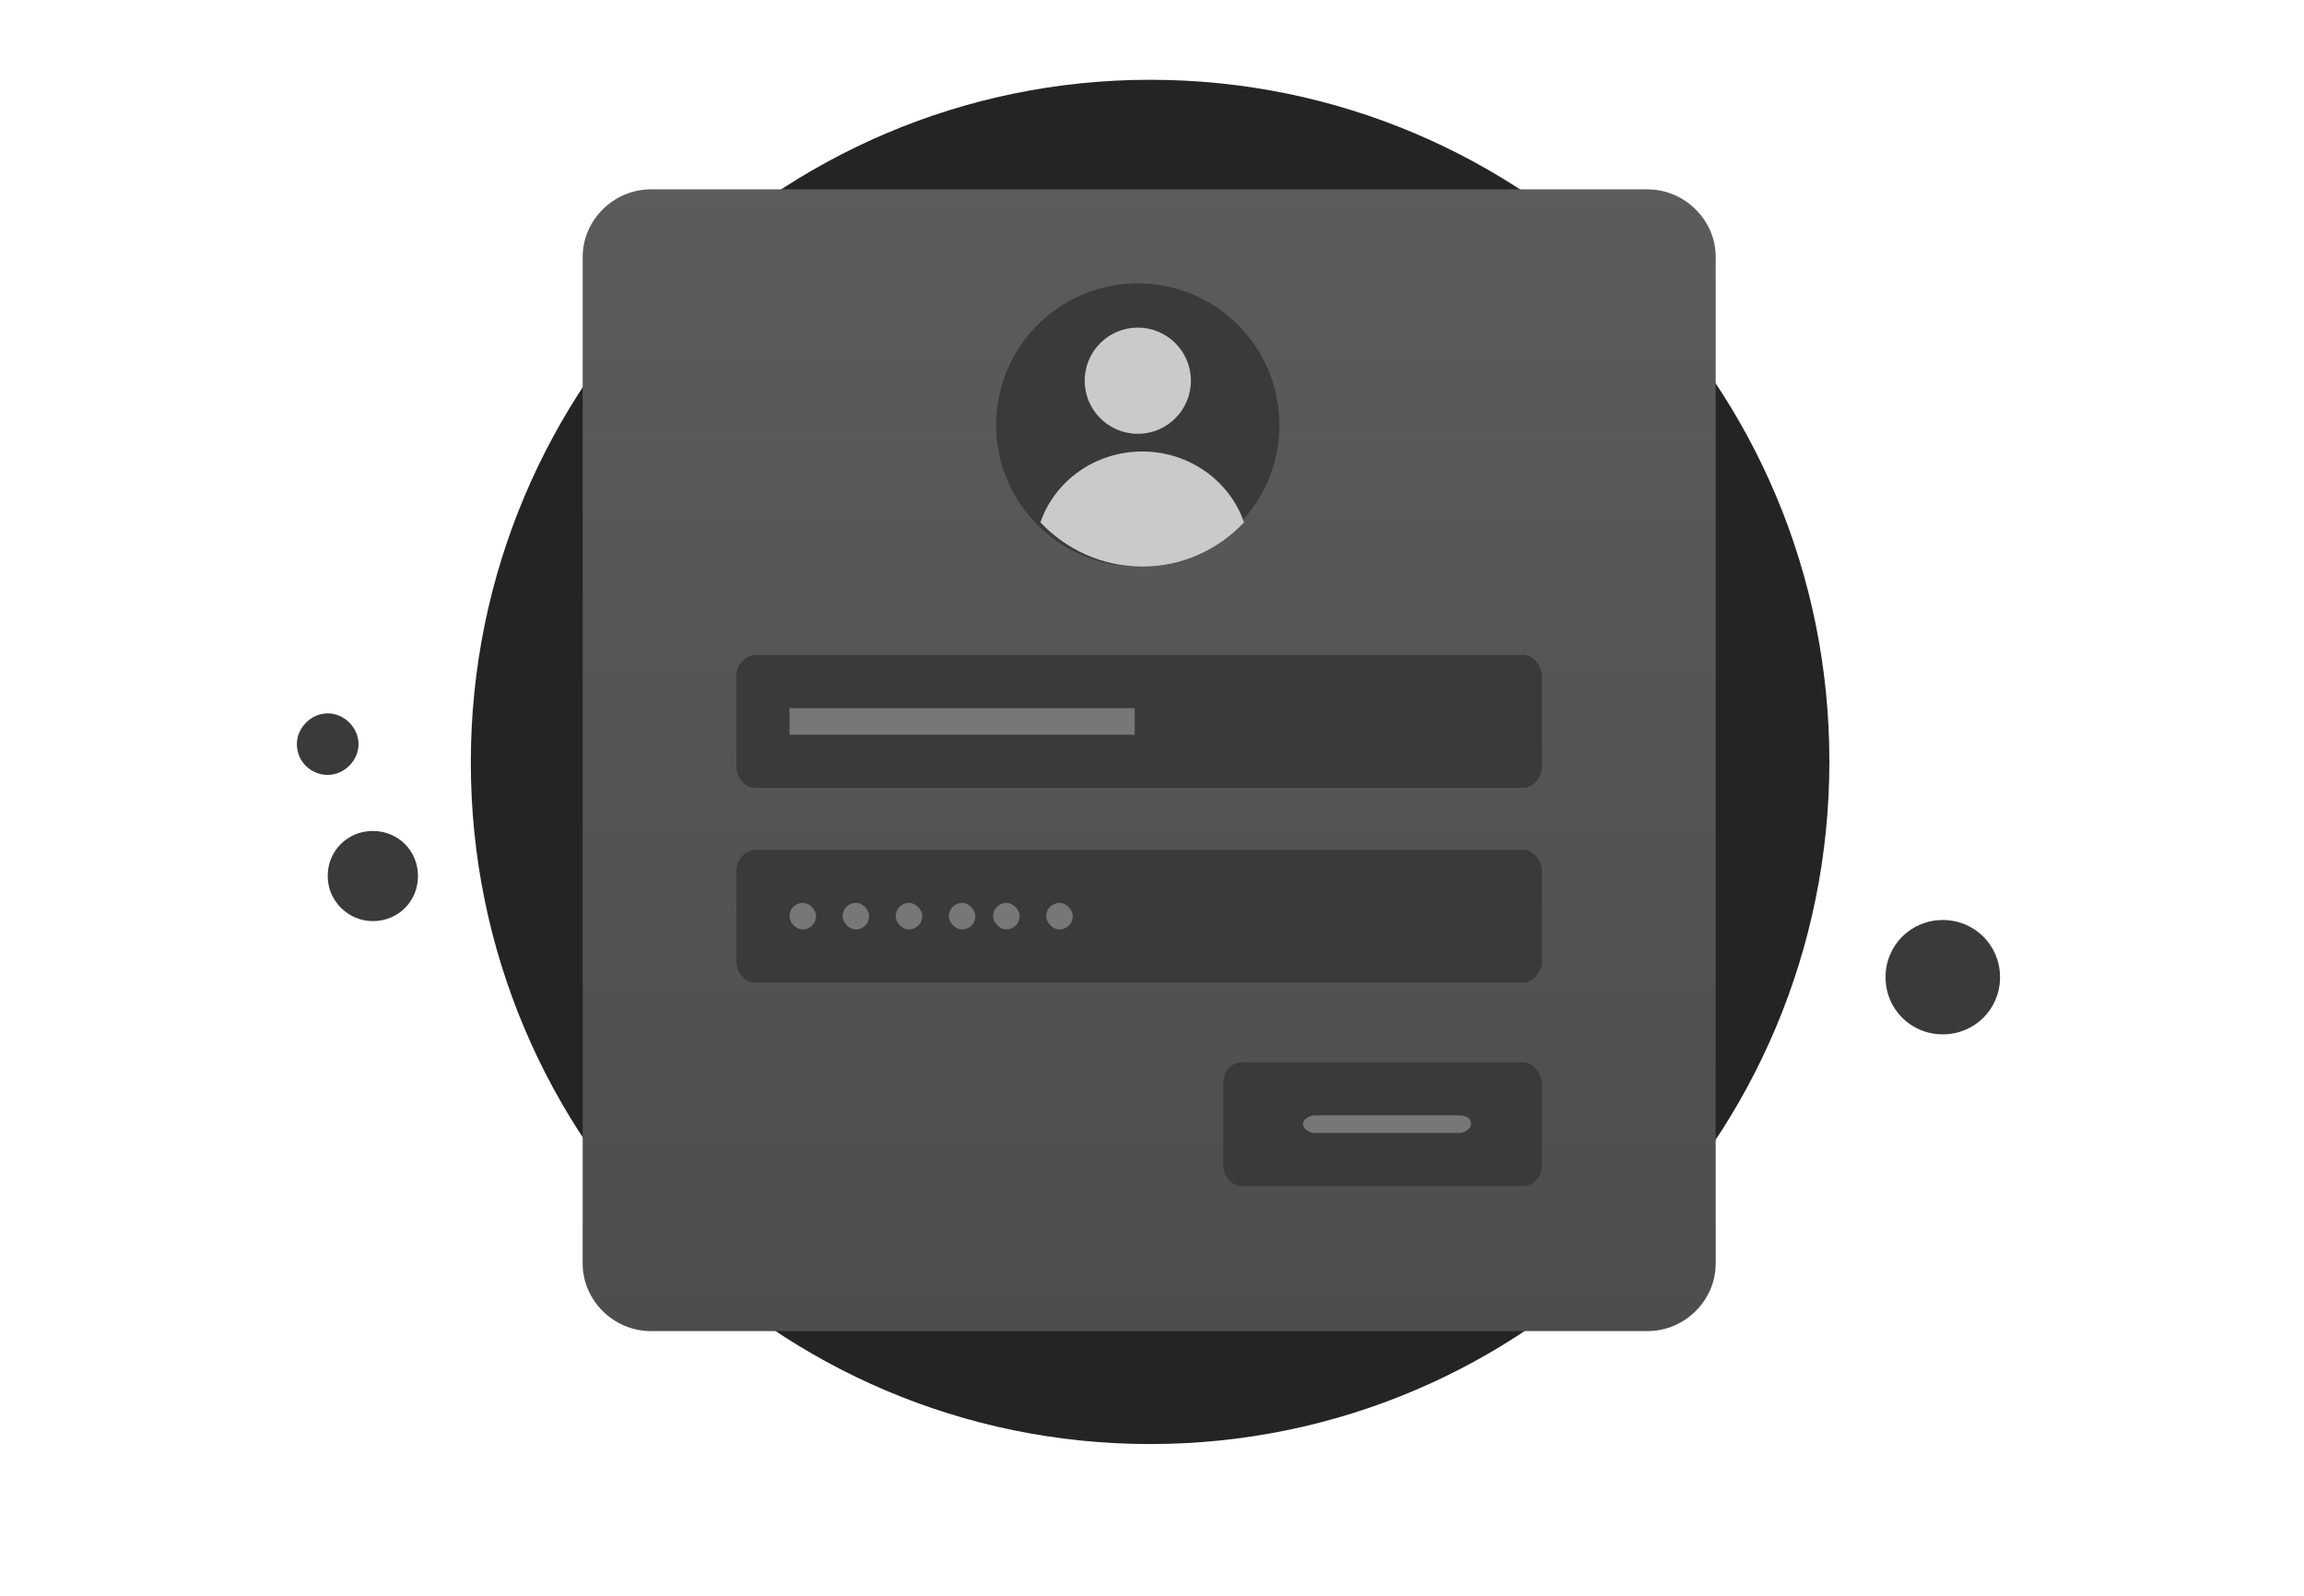 <svg width="231" height="160" viewBox="0 0 231 160" fill="none" xmlns="http://www.w3.org/2000/svg">
<path d="M115.31 144.8C152.95 144.8 183.415 114.155 183.415 76.345C183.415 38.535 152.95 8 115.31 8C77.781 8 47.205 38.645 47.205 76.455C47.205 114.265 77.781 144.8 115.31 144.8Z" fill="#242424"/>
<path d="M37.381 92.365C39.92 92.365 41.907 90.38 41.907 87.845C41.907 85.31 39.92 83.325 37.381 83.325C34.842 83.325 32.855 85.31 32.855 87.845C32.855 90.38 34.953 92.365 37.381 92.365Z" fill="#3A3A3A"/>
<path d="M32.856 77.704C34.511 77.704 35.947 76.271 35.947 74.617C35.947 72.964 34.511 71.531 32.856 71.531C31.2 71.531 29.765 72.964 29.765 74.617C29.765 76.381 31.2 77.704 32.856 77.704Z" fill="#3A3A3A"/>
<path d="M194.785 103.718C197.986 103.718 200.525 101.183 200.525 97.986C200.525 94.79 197.986 92.254 194.785 92.254C191.584 92.254 189.045 94.79 189.045 97.986C189.045 101.183 191.584 103.718 194.785 103.718Z" fill="#3A3A3A"/>
<circle cx="113.767" cy="40.837" r="2.662" fill="#C4C4C4"/>
<path d="M165.189 133.474H65.247C61.523 133.474 58.419 130.397 58.419 126.704V25.759C58.419 22.066 61.523 18.988 65.247 18.988H165.189C168.913 18.988 172.017 22.066 172.017 25.759V126.704C172.017 130.397 168.913 133.474 165.189 133.474Z" fill="url(#paint0_linear_3840_873)"/>
<path d="M114.076 56.812C121.918 56.812 128.276 50.454 128.276 42.612C128.276 34.77 121.918 28.412 114.076 28.412C106.233 28.412 99.876 34.77 99.876 42.612C99.876 50.454 106.233 56.812 114.076 56.812Z" fill="#3A3A3A"/>
<path d="M114.076 43.499C117.017 43.499 119.401 41.115 119.401 38.175C119.401 35.234 117.017 32.85 114.076 32.85C111.135 32.85 108.751 35.234 108.751 38.175C108.751 41.115 111.135 43.499 114.076 43.499Z" fill="#CACACA"/>
<path d="M124.726 52.379C122.151 55.111 118.53 56.812 114.52 56.812C110.509 56.812 106.888 55.111 104.313 52.379C105.735 48.251 109.767 45.274 114.52 45.274C119.272 45.274 123.304 48.251 124.726 52.379Z" fill="#CACACA"/>
<path d="M152.749 78.999H75.672C74.751 78.999 73.83 77.975 73.83 76.951V67.735C73.83 66.71 74.751 65.686 75.672 65.686H152.749C153.67 65.686 154.591 66.71 154.591 67.735V76.951C154.591 77.975 153.67 78.999 152.749 78.999Z" fill="#3A3A3A"/>
<path d="M152.749 98.524H75.672C74.751 98.524 73.83 97.5 73.83 96.476V87.26C73.83 86.235 74.751 85.211 75.672 85.211H152.749C153.67 85.211 154.591 86.235 154.591 87.26V96.476C154.591 97.5 153.67 98.524 152.749 98.524Z" fill="#3A3A3A"/>
<path d="M152.675 106.511H124.559C123.601 106.511 122.642 107.242 122.642 108.704V116.743C122.642 117.839 123.281 118.936 124.559 118.936H152.675C153.633 118.936 154.592 118.205 154.592 116.743V108.704C154.592 107.546 153.633 106.511 152.675 106.511Z" fill="#3A3A3A"/>
<path d="M146.266 111.836H131.856C131.243 111.836 130.63 112.28 130.63 112.723C130.63 113.167 131.243 113.611 131.856 113.611H146.266C146.879 113.611 147.492 113.167 147.492 112.723C147.492 112.058 146.879 111.836 146.266 111.836Z" fill="#777777"/>
<rect x="79.155" y="71.011" width="34.612" height="2.662" fill="#777777"/>
<rect x="79.155" y="90.536" width="2.662" height="2.662" rx="1.331" fill="#777777"/>
<rect x="84.48" y="90.536" width="2.662" height="2.662" rx="1.331" fill="#777777"/>
<rect x="89.805" y="90.536" width="2.662" height="2.662" rx="1.331" fill="#777777"/>
<rect x="95.13" y="90.536" width="2.662" height="2.662" rx="1.331" fill="#777777"/>
<rect x="99.567" y="90.536" width="2.662" height="2.662" rx="1.331" fill="#777777"/>
<rect x="104.892" y="90.536" width="2.662" height="2.662" rx="1.331" fill="#777777"/>
<defs>
<linearGradient id="paint0_linear_3840_873" x1="115.181" y1="16.34" x2="115.181" y2="134.709" gradientUnits="userSpaceOnUse">
<stop stop-color="#5C5C5C"/>
<stop offset="0.996" stop-color="#4D4D4D"/>
</linearGradient>
</defs>
</svg>
